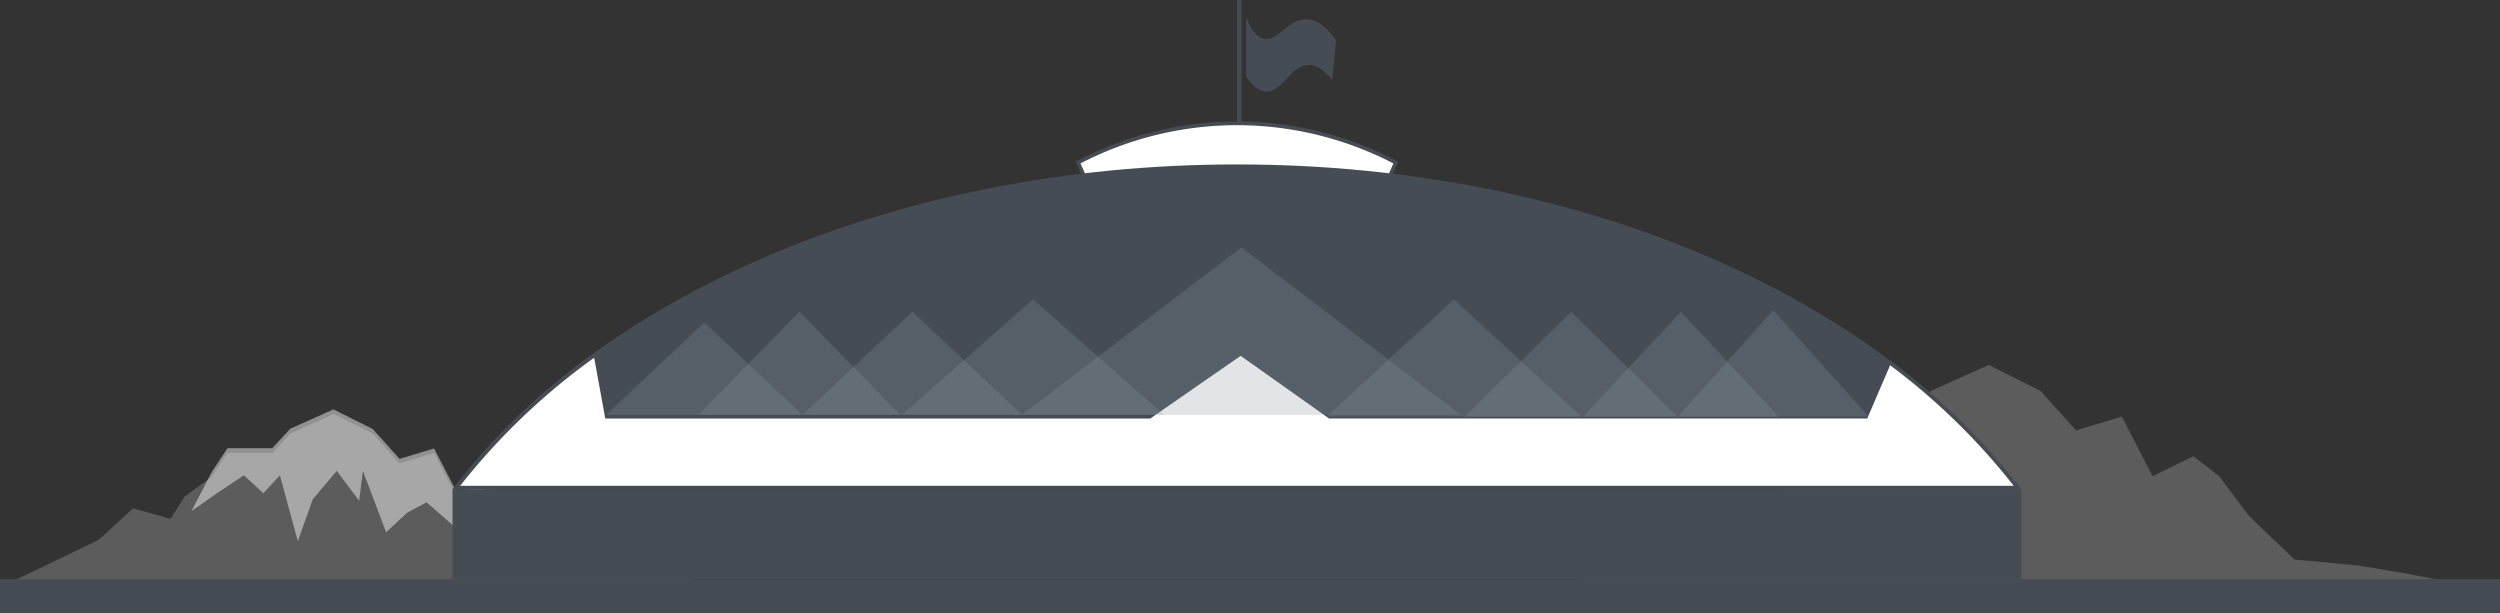 <svg xmlns="http://www.w3.org/2000/svg" viewBox="0 0 669 164"><rect x="0" y="0" width="669" height="164" fill="#333333" stroke="none"/><defs><style>.cls-1{fill:#464c53;}.cls-2,.cls-3,.cls-5{fill:#fff;}.cls-2{opacity:0.2;}.cls-3,.cls-6{stroke:#474c54;stroke-miterlimit:10;}.cls-4{opacity:0.46;}.cls-6{fill:none;}.cls-7{fill:#474c54;}.cls-8{fill:#8999a5;opacity:0.25;}</style></defs><title>Asset 9</title><g id="Layer_2" data-name="Layer 2"><g id="Layer_1-2" data-name="Layer 1"><rect class="cls-1" x="331" width="1.2" height="36"/><polygon class="cls-2" points="417.94 157.17 448.76 142.29 460.98 131.13 474.27 134.85 479.31 126.88 488.88 119.97 494.46 111.47 510.4 111.47 516.78 104.56 532.19 97.65 546.01 104.56 555.57 115.19 567.79 111.47 576.03 127.41 586.92 122.09 593.83 127.41 601.8 138.03 614.03 149.73 631.03 151.32 643.78 153.45 662.92 157.17 417.94 157.17"/><path class="cls-3" d="M331.5,33a91.62,91.62,0,0,0-43,10.5l3,6.73L331,48l39.53,2.24,3-6.73A91.59,91.59,0,0,0,331.5,33Z"/><polygon class="cls-2" points="3.17 155.67 26.41 144.45 35.62 136.03 45.64 138.84 49.44 132.83 56.66 127.62 60.86 121.21 72.88 121.21 77.69 116 89.31 110.79 99.73 116 106.94 124.01 116.16 121.21 122.36 133.23 130.58 129.22 135.79 133.23 141.8 141.24 151.01 150.06 163.83 151.26 173.45 152.86 187.87 155.67 3.17 155.67"/><g class="cls-4"><polygon class="cls-5" points="75.13 126.15 70.45 131.26 65.32 126.52 57.78 131.55 52.64 135.18 57.1 126.59 61.13 120.44 73.1 120.44 77.99 115.15 89.3 110.08 99.42 115.14 106.78 123.32 115.9 120.55 122.15 132.63 129.83 128.88 129.06 131.99 132.03 140.59 128.6 137.3 123.37 141.72 114.22 133.76 108.65 136.76 103.54 141.51 96.88 123.89 95.78 132.68 90.13 125.15 83.26 133.31 79.76 143.12 75.13 126.15"/><path class="cls-5" d="M89.29,110.63l9.82,4.91,7.09,7.87.43.47.61-.19,8.42-2.56,5.83,11.28.45.87.88-.43,6.28-3.07-.48,1.92-.07.29.1.28,2.25,6.51-1.62-1.55-.65-.62-.69.58-4.55,3.85-8.57-7.45-.52-.45-.61.33-5.21,2.8-.11.06-.09.09-4.52,4.2-5.68-15-1.43-3.77-.5,4-.69,5.56-4.52-6-.75-1-.81,1-6.41,7.61-.12.14-.06.17-2.94,8.22-4-14.56-.48-1.75-1.22,1.34-3.73,4.07-4.47-4.13-.58-.53-.65.44-7.23,4.82L54,133.58l3.49-6.72,3.88-5.92H73.32l.3-.32,4.67-5.06,11-4.93m0-1.11-11.62,5.21-4.81,5.21h-12l-4.21,6.41-5.41,10.42L58.06,132l7.21-4.81L70.48,132l4.41-4.81,4.81,17.63,4-11.22L90.11,126l6,8,1-8,6.21,16.43,5.61-5.21,5.21-2.8,9.22,8,5.21-4.41,4.61,4.41L129.58,132l1-4-8.21,4-6.21-12-9.22,2.8-7.21-8-10.42-5.21Z"/></g><path class="cls-6" d="M233.09,161.55"/><path class="cls-6" d="M156.86,162.27"/><path class="cls-6" d="M135.36,163.92"/><path class="cls-6" d="M113.19,161"/><path class="cls-6" d="M89.77,162"/><rect class="cls-1" y="155" width="669" height="9"/><path class="cls-1" d="M540.91,131C502,79.36,422.61,44,331,44S160,79.36,121.09,131Z"/><rect class="cls-1" x="121.09" y="131" width="419.82" height="24"/><path class="cls-5" d="M122.11,130.5a177.22,177.22,0,0,1,37.2-35.64l3,16.64H307.66L332,94.61l23.83,16.89h143.5L505.56,97a175.7,175.7,0,0,1,34.33,33.52Z"/><path class="cls-7" d="M332,95.22l23.42,16.59.26.18h144l.26-.61,3.17-7.4,2.68-6.24A175.21,175.21,0,0,1,538.87,130H123.14A176.67,176.67,0,0,1,159,95.73l2.82,15.45.15.82H307.81l.26-.18L332,95.22M332,94l-24.5,17H162.76l-3.1-17a177.69,177.69,0,0,0-38.57,37H540.91a176.22,176.22,0,0,0-35.56-34.8L499,111H356L332,94Z"/><polygon class="cls-8" points="188.47 86.33 214.73 111 162.2 111 188.47 86.33"/><polygon class="cls-8" points="213.92 83.41 240.89 111 186.95 111 213.92 83.41"/><polygon class="cls-8" points="244.14 83.41 273.5 111 214.78 111 244.14 83.41"/><polygon class="cls-8" points="276.43 80.13 311.5 111 241.35 111 276.43 80.13"/><polygon class="cls-8" points="474.52 83 449.01 111.5 500.04 111.5 474.52 83"/><polygon class="cls-8" points="449.8 83.47 423.6 111.5 475.99 111.5 449.8 83.47"/><polygon class="cls-8" points="420.44 83.47 391.92 111.5 448.96 111.5 420.44 83.47"/><polygon class="cls-8" points="389.07 80.13 355 111.5 423.15 111.5 389.07 80.13"/><polygon class="cls-8" points="332.2 66.19 390.89 111 273.5 111 332.2 66.19"/><path class="cls-1" d="M333.5,4.5v16c1.09,1.66,2.88,3.83,5.19,4,4.41.33,6.56-6.92,11.35-7.11,1.48-.06,3.7.53,6.49,4l1-10.67c-3.25-4.51-6-5.54-7.95-5.57-5.08-.06-7.94,6.57-11.84,5.12C335.61,9.5,334.3,6.77,333.5,4.5Z"/></g></g></svg>